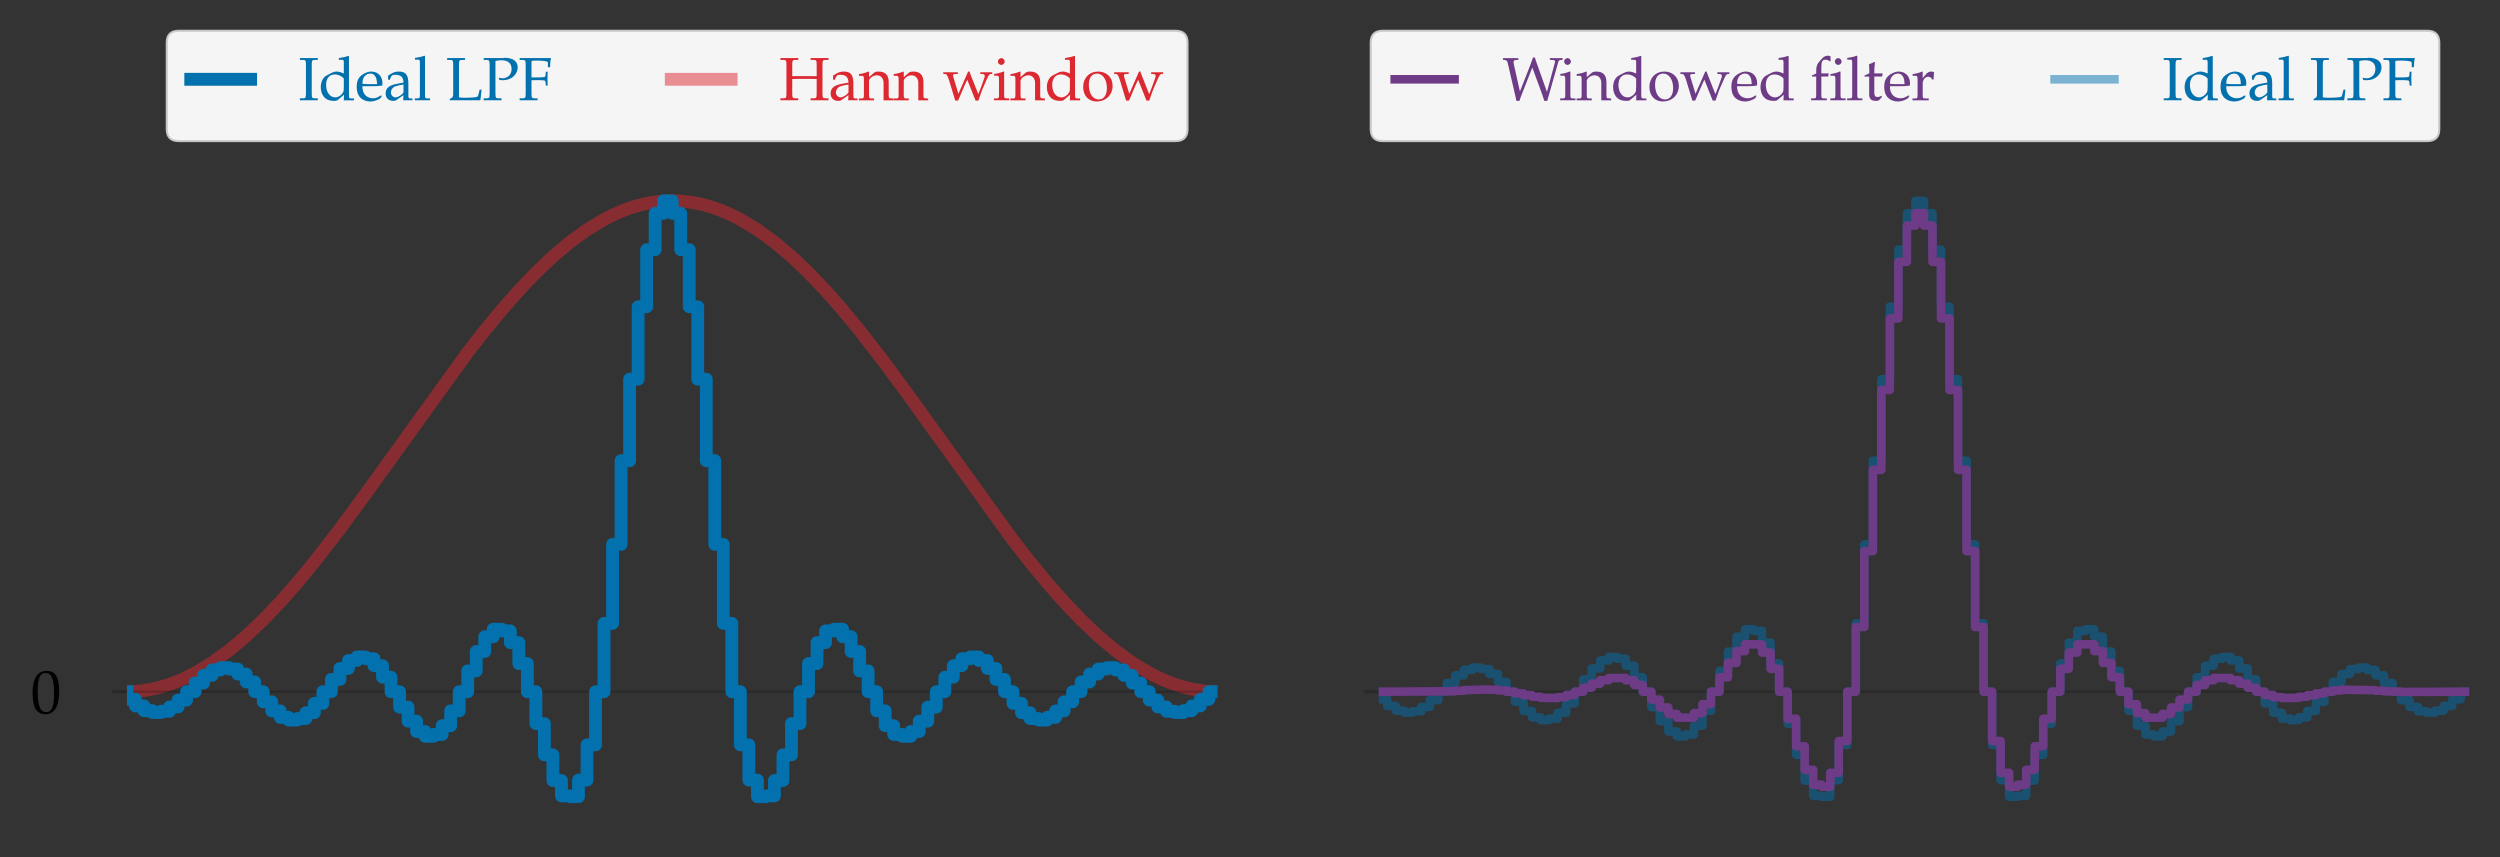 <?xml version="1.0" encoding="utf-8" standalone="no"?>
<!DOCTYPE svg PUBLIC "-//W3C//DTD SVG 1.1//EN"
  "http://www.w3.org/Graphics/SVG/1.1/DTD/svg11.dtd">
<svg height="200.4pt" version="1.1" viewBox="0 0 584.4 200.4" width="584.4pt" xmlns="http://www.w3.org/2000/svg" xmlns:xlink="http://www.w3.org/1999/xlink">
 <rect x="0" y="0" width="584.4" height="200.4" fill="#333333" stroke="none"/>
 <defs>
  <style type="text/css">*{stroke-linecap:butt;stroke-linejoin:round;}</style>
 </defs>
 <g id="figure_1">
  <g id="patch_1">
   <path d="M 0 200.4 
L 584.4 200.4 
L 584.4 0 
L 0 0 
z
" style="fill:none;"/>
  </g>
  <g id="axes_1">
   <g id="patch_2">
    <path d="M 29.674 193.2 
L 284.59 193.2 
L 284.59 39.971 
L 29.674 39.971 
z
" style="fill:none;"/>
   </g>
   <g id="line2d_1">
    <path clip-path="url(#p4b9e9febe8)" d="M 29.674 161.691 
L 31.665 161.622 
L 33.657 161.415 
L 35.648 161.07 
L 37.64 160.589 
L 39.632 159.972 
L 41.623 159.22 
L 43.615 158.337 
L 45.606 157.324 
L 49.589 154.916 
L 53.572 152.021 
L 57.555 148.667 
L 61.538 144.886 
L 65.521 140.714 
L 69.504 136.191 
L 73.488 131.361 
L 79.462 123.643 
L 85.437 115.507 
L 109.335 82.356 
L 113.318 77.266 
L 117.301 72.436 
L 121.284 67.914 
L 125.267 63.741 
L 129.25 59.96 
L 133.233 56.606 
L 137.217 53.711 
L 141.2 51.304 
L 143.191 50.29 
L 145.183 49.407 
L 147.174 48.655 
L 149.166 48.038 
L 151.157 47.557 
L 153.149 47.212 
L 155.14 47.005 
L 157.132 46.936 
L 159.123 47.005 
L 161.115 47.212 
L 163.106 47.557 
L 165.098 48.038 
L 167.089 48.655 
L 169.081 49.407 
L 171.073 50.29 
L 173.064 51.304 
L 177.047 53.711 
L 181.03 56.606 
L 185.013 59.96 
L 188.996 63.741 
L 192.979 67.914 
L 196.962 72.436 
L 200.946 77.266 
L 206.92 84.984 
L 212.895 93.12 
L 236.793 126.271 
L 240.776 131.361 
L 244.759 136.191 
L 248.742 140.714 
L 252.725 144.886 
L 256.708 148.667 
L 260.691 152.021 
L 264.674 154.916 
L 268.658 157.324 
L 270.649 158.337 
L 272.641 159.22 
L 274.632 159.972 
L 276.624 160.589 
L 278.615 161.07 
L 280.607 161.415 
L 282.598 161.622 
L 284.59 161.691 
L 284.59 161.691 
" style="fill:none;stroke:#dc2830;stroke-linecap:square;stroke-opacity:0.5;stroke-width:3;"/>
   </g>
   <g id="matplotlib.axis_1"/>
   <g id="matplotlib.axis_2">
    <g id="ytick_1">
     <g id="line2d_2">
      <path clip-path="url(#p4b9e9febe8)" d="M 29.674 161.691 
L 284.59 161.691 
" style="fill:none;stroke:#000000;stroke-linecap:square;stroke-opacity:0.2;stroke-width:0.5;"/>
     </g>
     <g id="line2d_3">
      <defs>
       <path d="M 0 0 
L -3.5 0 
" id="m5d552b5f22" style="stroke:#000000;stroke-opacity:0.2;stroke-width:0.8;"/>
      </defs>
      <g>
       <use style="fill-opacity:0.2;stroke:#000000;stroke-opacity:0.2;stroke-width:0.8;" x="29.674" xlink:href="#m5d552b5f22" y="161.691"/>
      </g>
     </g>
     <g id="text_1">
      <!-- $\mathdefault{0}$ -->
      <g transform="translate(7.2 166.681)scale(0.14 -0.14)">
       <defs>
        <path d="M 1683 4416 
C 691 4416 186 3628 186 2077 
C 186 1326 320 680 544 366 
C 768 51 1126 -128 1523 -128 
C 2490 -128 2976 705 2976 2346 
C 2976 3749 2560 4416 1683 4416 
z
M 1568 4192 
C 2189 4192 2438 3564 2438 2025 
C 2438 661 2195 96 1606 96 
C 986 96 723 744 723 2308 
C 723 3660 960 4192 1568 4192 
z
" id="URWPalladioL-Roma-30" transform="scale(0.016)"/>
       </defs>
       <use transform="scale(0.996)" xlink:href="#URWPalladioL-Roma-30"/>
      </g>
     </g>
    </g>
   </g>
   <g id="line2d_4">
    <path clip-path="url(#p4b9e9febe8)" d="M 29.674 161.691 
L 29.674 163.466 
L 31.665 163.466 
L 31.665 165.024 
L 33.657 165.024 
L 33.657 166.117 
L 35.648 166.117 
L 35.648 166.562 
L 37.64 166.562 
L 37.64 166.267 
L 39.632 166.267 
L 39.632 165.254 
L 41.623 165.254 
L 41.623 163.653 
L 43.615 163.653 
L 43.615 161.691 
L 45.606 161.691 
L 45.606 159.658 
L 47.598 159.658 
L 47.598 157.865 
L 49.589 157.865 
L 49.589 156.597 
L 51.581 156.597 
L 51.581 156.072 
L 53.572 156.072 
L 53.572 156.397 
L 55.564 156.397 
L 55.564 157.559 
L 57.555 157.559 
L 57.555 159.409 
L 59.547 159.409 
L 59.547 161.691 
L 61.538 161.691 
L 61.538 164.07 
L 63.53 164.07 
L 63.53 166.183 
L 65.521 166.183 
L 65.521 167.691 
L 67.513 167.691 
L 67.513 168.333 
L 69.504 168.333 
L 69.504 167.97 
L 71.496 167.97 
L 71.496 166.611 
L 73.488 166.611 
L 73.488 164.419 
L 75.479 164.419 
L 75.479 161.691 
L 77.471 161.691 
L 77.471 158.824 
L 79.462 158.824 
L 79.462 156.253 
L 81.454 156.253 
L 81.454 154.394 
L 83.445 154.394 
L 83.445 153.574 
L 85.437 153.574 
L 85.437 153.978 
L 87.428 153.978 
L 87.428 155.614 
L 89.42 155.614 
L 89.42 158.302 
L 91.411 158.302 
L 91.411 161.691 
L 93.403 161.691 
L 93.403 165.299 
L 95.394 165.299 
L 95.394 168.579 
L 97.386 168.579 
L 97.386 171.001 
L 99.377 171.001 
L 99.377 172.128 
L 101.369 172.128 
L 101.369 171.69 
L 103.36 171.69 
L 103.36 169.639 
L 105.352 169.639 
L 105.352 166.164 
L 107.344 166.164 
L 107.344 161.691 
L 109.335 161.691 
L 109.335 156.829 
L 111.327 156.829 
L 111.327 152.299 
L 113.318 152.299 
L 113.318 148.835 
L 115.31 148.835 
L 115.31 147.08 
L 117.301 147.08 
L 117.301 147.482 
L 119.293 147.482 
L 119.293 150.212 
L 121.284 150.212 
L 121.284 155.113 
L 123.276 155.113 
L 123.276 161.691 
L 125.267 161.691 
L 125.267 169.146 
L 127.259 169.146 
L 127.259 176.451 
L 129.25 176.451 
L 129.25 182.459 
L 131.242 182.459 
L 131.242 186.043 
L 133.233 186.043 
L 133.233 186.235 
L 135.225 186.235 
L 135.225 182.354 
L 137.217 182.354 
L 137.217 174.117 
L 139.208 174.117 
L 139.208 161.691 
L 141.2 161.691 
L 141.2 145.716 
L 143.191 145.716 
L 143.191 127.252 
L 145.183 127.252 
L 145.183 107.696 
L 147.174 107.696 
L 147.174 88.636 
L 149.166 88.636 
L 149.166 71.699 
L 151.157 71.699 
L 151.157 58.375 
L 153.149 58.375 
L 153.149 49.863 
L 155.14 49.863 
L 155.14 46.936 
L 157.132 46.936 
L 157.132 49.863 
L 159.123 49.863 
L 159.123 58.375 
L 161.115 58.375 
L 161.115 71.699 
L 163.106 71.699 
L 163.106 88.636 
L 165.098 88.636 
L 165.098 107.696 
L 167.089 107.696 
L 167.089 127.252 
L 169.081 127.252 
L 169.081 145.716 
L 171.073 145.716 
L 171.073 161.691 
L 173.064 161.691 
L 173.064 174.117 
L 175.056 174.117 
L 175.056 182.354 
L 177.047 182.354 
L 177.047 186.235 
L 179.039 186.235 
L 179.039 186.043 
L 181.03 186.043 
L 181.03 182.459 
L 183.022 182.459 
L 183.022 176.451 
L 185.013 176.451 
L 185.013 169.146 
L 187.005 169.146 
L 187.005 161.691 
L 188.996 161.691 
L 188.996 155.113 
L 190.988 155.113 
L 190.988 150.212 
L 192.979 150.212 
L 192.979 147.482 
L 194.971 147.482 
L 194.971 147.08 
L 196.962 147.08 
L 196.962 148.835 
L 198.954 148.835 
L 198.954 152.299 
L 200.946 152.299 
L 200.946 156.829 
L 202.937 156.829 
L 202.937 161.691 
L 204.929 161.691 
L 204.929 166.164 
L 206.92 166.164 
L 206.92 169.639 
L 208.912 169.639 
L 208.912 171.69 
L 210.903 171.69 
L 210.903 172.128 
L 212.895 172.128 
L 212.895 171.001 
L 214.886 171.001 
L 214.886 168.579 
L 216.878 168.579 
L 216.878 165.299 
L 218.869 165.299 
L 218.869 161.691 
L 220.861 161.691 
L 220.861 158.302 
L 222.852 158.302 
L 222.852 155.614 
L 224.844 155.614 
L 224.844 153.978 
L 226.835 153.978 
L 226.835 153.574 
L 228.827 153.574 
L 228.827 154.394 
L 230.818 154.394 
L 230.818 156.253 
L 232.81 156.253 
L 232.81 158.824 
L 234.802 158.824 
L 234.802 161.691 
L 236.793 161.691 
L 236.793 164.419 
L 238.785 164.419 
L 238.785 166.611 
L 240.776 166.611 
L 240.776 167.97 
L 242.768 167.97 
L 242.768 168.333 
L 244.759 168.333 
L 244.759 167.691 
L 246.751 167.691 
L 246.751 166.183 
L 248.742 166.183 
L 248.742 164.07 
L 250.734 164.07 
L 250.734 161.691 
L 252.725 161.691 
L 252.725 159.409 
L 254.717 159.409 
L 254.717 157.559 
L 256.708 157.559 
L 256.708 156.397 
L 258.7 156.397 
L 258.7 156.072 
L 260.691 156.072 
L 260.691 156.597 
L 262.683 156.597 
L 262.683 157.865 
L 264.674 157.865 
L 264.674 159.658 
L 266.666 159.658 
L 266.666 161.691 
L 268.658 161.691 
L 268.658 163.653 
L 270.649 163.653 
L 270.649 165.254 
L 272.641 165.254 
L 272.641 166.267 
L 274.632 166.267 
L 274.632 166.562 
L 276.624 166.562 
L 276.624 166.117 
L 278.615 166.117 
L 278.615 165.024 
L 280.607 165.024 
L 280.607 163.466 
L 282.598 163.466 
L 282.598 161.691 
L 284.59 161.691 
L 284.59 161.691 
" style="fill:none;stroke:#0271ae;stroke-linecap:square;stroke-width:3;"/>
   </g>
   <g id="legend_1">
    <g id="patch_3">
     <path d="M 41.788 32.971 
L 274.79 32.971 
Q 277.59 32.971 277.59 30.171 
L 277.59 10 
Q 277.59 7.2 274.79 7.2 
L 41.788 7.2 
Q 38.988 7.2 38.988 10 
L 38.988 30.171 
Q 38.988 32.971 41.788 32.971 
z
" style="fill:#ffffff;opacity:0.95;stroke:#cccccc;stroke-linejoin:miter;stroke-width:0.5;"/>
    </g>
    <g id="line2d_5">
     <path d="M 44.588 18.538 
L 58.588 18.538 
" style="fill:none;stroke:#0271ae;stroke-linecap:square;stroke-width:3;"/>
    </g>
    <g id="line2d_6"/>
    <g id="text_2">
     <!-- Ideal LPF -->
     <g style="fill:#0271ae;" transform="translate(69.788 23.438)scale(0.14 -0.14)">
      <defs>
       <path d="M 1382 3663 
C 1382 4172 1414 4224 1709 4224 
L 2016 4224 
L 2016 4423 
C 1549 4423 1408 4423 1075 4423 
C 755 4423 602 4423 141 4423 
L 141 4224 
L 448 4224 
C 742 4224 774 4172 774 3663 
L 774 766 
C 774 256 742 205 448 205 
L 141 205 
L 141 0 
C 518 0 742 0 1075 0 
C 1408 0 1638 0 2016 0 
L 2016 205 
L 1709 205 
C 1414 205 1382 256 1382 766 
z
" id="URWPalladioL-Roma-49" transform="scale(0.016)"/>
       <path d="M 2637 2802 
C 2278 2956 2099 3008 1875 3008 
C 1702 3008 1549 2969 1389 2887 
L 826 2593 
C 461 2401 224 1935 224 1392 
C 224 881 397 460 710 204 
C 928 19 1229 -64 1645 -64 
C 1773 -64 1920 -38 1952 -13 
L 2662 583 
L 2630 -7 
C 2944 -7 3046 -7 3123 -7 
C 3174 -7 3264 -7 3398 -7 
C 3443 -7 3571 -7 3706 -7 
L 3706 192 
L 3411 192 
C 3194 192 3174 237 3174 643 
L 3174 4607 
L 3117 4659 
C 2835 4550 2624 4498 2118 4421 
L 2118 4242 
L 2477 4242 
C 2592 4242 2637 4171 2637 3978 
z
M 2637 1424 
C 2637 1009 2624 946 2541 799 
C 2362 499 2048 302 1747 302 
C 1184 302 781 844 781 1603 
C 781 2298 1126 2706 1702 2706 
C 1946 2706 2202 2623 2426 2470 
C 2560 2381 2637 2298 2637 2246 
z
" id="URWPalladioL-Roma-64" transform="scale(0.016)"/>
       <path d="M 2797 447 
L 2714 511 
C 2304 269 2157 212 1882 212 
C 1466 212 1120 398 941 711 
C 819 921 774 1101 762 1472 
L 1696 1472 
C 2138 1472 2413 1472 2854 1544 
C 2861 1634 2867 1693 2867 1771 
C 2867 2520 2394 3008 1677 3008 
C 1440 3008 1165 2924 902 2770 
C 378 2469 166 2071 166 1404 
C 166 1000 262 654 435 410 
C 691 71 1120 -128 1600 -128 
C 1837 -128 2074 -77 2336 37 
C 2509 108 2643 191 2669 230 
z
M 2298 1690 
C 1965 1690 1811 1690 1581 1690 
C 1286 1690 1120 1690 774 1722 
C 774 2027 800 2169 883 2337 
C 1018 2622 1293 2796 1600 2796 
C 1811 2796 1978 2711 2093 2534 
C 2234 2319 2278 2129 2298 1690 
z
" id="URWPalladioL-Roma-65" transform="scale(0.016)"/>
       <path d="M 2074 538 
L 2042 -1 
C 2458 -1 2458 -1 2541 -1 
C 2573 -1 2733 -1 3014 -1 
L 3014 192 
L 2765 192 
C 2611 192 2586 244 2586 558 
L 2586 1731 
C 2586 2668 2317 3008 1574 3008 
C 1299 3008 1043 2937 800 2791 
L 461 2585 
L 461 2171 
L 627 2126 
L 710 2323 
C 845 2623 909 2668 1203 2668 
C 1805 2668 2054 2431 2074 1852 
L 1440 1736 
C 570 1577 205 1277 205 722 
C 205 224 506 -64 1011 -64 
C 1126 -64 1235 -45 1280 -13 
z
M 2074 806 
C 1888 544 1485 302 1235 302 
C 979 302 755 538 755 812 
C 755 1048 883 1271 1075 1392 
C 1235 1488 1587 1577 2074 1648 
z
" id="URWPalladioL-Roma-61" transform="scale(0.016)"/>
       <path d="M 147 4256 
L 506 4256 
C 621 4256 666 4185 666 3992 
L 666 651 
C 666 244 646 199 429 199 
L 134 199 
L 134 0 
C 774 0 774 0 934 0 
C 1094 0 1094 0 1734 0 
L 1734 199 
L 1440 199 
C 1222 199 1203 244 1203 650 
L 1203 4621 
L 1146 4673 
C 864 4564 653 4512 147 4435 
z
" id="URWPalladioL-Roma-6c" transform="scale(0.016)"/>
       <path d="M 1382 3665 
C 1382 4172 1414 4224 1709 4224 
L 2016 4224 
L 2016 4423 
C 1549 4423 1408 4423 1075 4423 
C 755 4423 602 4423 141 4423 
L 141 4224 
L 448 4224 
C 742 4224 774 4172 774 3665 
L 774 622 
C 774 436 717 295 614 244 
L 416 141 
L 416 0 
C 838 0 883 0 1050 0 
C 1107 0 1210 0 1350 0 
C 1664 0 2362 0 2541 0 
C 2746 0 2746 0 3616 0 
C 3661 279 3686 485 3750 1113 
L 3546 1113 
L 3469 793 
C 3462 774 3456 729 3450 723 
C 3411 538 3366 410 3328 379 
C 3245 308 2688 263 1926 263 
C 1696 263 1549 276 1382 314 
z
" id="URWPalladioL-Roma-4c" transform="scale(0.016)"/>
       <path d="M 1382 4116 
C 1606 4166 1792 4192 2010 4192 
C 2701 4192 3072 3875 3072 3273 
C 3072 2703 2682 2304 2125 2304 
C 1990 2304 1894 2317 1728 2367 
L 1792 2137 
C 1946 2105 2035 2099 2163 2099 
C 3040 2099 3712 2692 3712 3459 
C 3712 4071 3213 4448 2400 4448 
C 2368 4448 2304 4448 2221 4423 
C 1984 4423 1498 4423 1312 4423 
C 1171 4423 1171 4423 147 4423 
L 147 4224 
L 435 4224 
C 723 4224 774 4140 774 3663 
L 774 766 
C 774 256 742 205 448 205 
L 141 205 
L 141 0 
C 518 0 742 0 1075 0 
C 1408 0 1638 0 2016 0 
L 2016 205 
L 1709 205 
C 1414 205 1382 256 1382 764 
z
" id="URWPalladioL-Roma-50" transform="scale(0.016)"/>
       <path d="M 1382 2100 
C 1562 2112 1754 2112 2042 2112 
C 2515 2112 2688 2094 2803 2040 
L 2854 1890 
L 2886 1536 
L 3078 1536 
C 3059 2132 3059 2132 3059 2247 
C 3059 2350 3059 2350 3078 2991 
L 2886 2991 
L 2854 2642 
C 2848 2581 2829 2521 2803 2467 
C 2688 2414 2509 2394 2086 2394 
C 1818 2394 1600 2394 1382 2394 
L 1382 4117 
C 1574 4160 1690 4160 2067 4160 
C 2374 4160 2733 4124 2931 4076 
C 3085 4039 3104 4008 3104 3868 
L 3104 3465 
L 3328 3465 
C 3328 3843 3360 4146 3430 4423 
C 3117 4423 2925 4423 2650 4423 
L 1965 4423 
C 1651 4423 1427 4423 1267 4423 
C 1082 4423 1082 4423 141 4423 
L 141 4224 
L 448 4224 
C 742 4224 774 4172 774 3663 
L 774 766 
C 774 256 742 205 448 205 
L 141 205 
L 141 0 
C 518 0 742 0 1075 0 
C 1408 0 1638 0 2016 0 
L 2016 205 
L 1709 205 
C 1414 205 1382 256 1382 766 
z
" id="URWPalladioL-Roma-46" transform="scale(0.016)"/>
      </defs>
      <use transform="scale(0.996)" xlink:href="#URWPalladioL-Roma-49"/>
      <use transform="translate(33.574 0)scale(0.996)" xlink:href="#URWPalladioL-Roma-64"/>
      <use transform="translate(94.446 0)scale(0.996)" xlink:href="#URWPalladioL-Roma-65"/>
      <use transform="translate(142.166 0)scale(0.996)" xlink:href="#URWPalladioL-Roma-61"/>
      <use transform="translate(191.979 0)scale(0.996)" xlink:href="#URWPalladioL-Roma-6c"/>
      <use transform="translate(245.876 0)scale(0.996)" xlink:href="#URWPalladioL-Roma-4c"/>
      <use transform="translate(306.748 0)scale(0.996)" xlink:href="#URWPalladioL-Roma-50"/>
      <use transform="translate(366.921 0)scale(0.996)" xlink:href="#URWPalladioL-Roma-46"/>
     </g>
    </g>
    <g id="line2d_7">
     <path d="M 156.911 18.538 
L 170.911 18.538 
" style="fill:none;stroke:#dc2830;stroke-linecap:square;stroke-opacity:0.5;stroke-width:3;"/>
    </g>
    <g id="line2d_8"/>
    <g id="text_3">
     <!-- Hann window -->
     <g style="fill:#dc2830;" transform="translate(182.111 23.438)scale(0.14 -0.14)">
      <defs>
       <path d="M 3942 773 
C 3942 257 3910 205 3616 205 
L 3309 205 
L 3309 0 
C 3686 0 3910 0 4243 0 
C 4576 0 4806 0 5184 0 
L 5184 205 
L 4877 205 
C 4582 205 4550 256 4550 766 
L 4550 3663 
C 4550 4172 4582 4224 4877 4224 
L 5184 4224 
L 5184 4423 
C 4717 4423 4576 4423 4243 4423 
C 3923 4423 3770 4423 3309 4423 
L 3309 4224 
L 3616 4224 
C 3910 4224 3942 4172 3942 3668 
L 3942 2529 
C 3808 2529 3674 2529 3411 2529 
L 1914 2529 
C 1651 2529 1510 2529 1382 2529 
L 1382 3668 
C 1382 4172 1414 4224 1709 4224 
L 2016 4224 
L 2016 4423 
C 1549 4423 1408 4423 1075 4423 
C 755 4423 602 4423 141 4423 
L 141 4224 
L 448 4224 
C 742 4224 774 4172 774 3663 
L 774 766 
C 774 256 742 205 448 205 
L 141 205 
L 141 0 
C 518 0 742 0 1075 0 
C 1408 0 1638 0 2016 0 
L 2016 205 
L 1709 205 
C 1414 205 1382 257 1382 773 
L 1382 2227 
C 1555 2240 1658 2240 1914 2240 
L 3411 2240 
C 3667 2240 3770 2240 3942 2227 
z
" id="URWPalladioL-Roma-48" transform="scale(0.016)"/>
       <path d="M 2624 -7 
C 3014 -7 3021 -7 3130 -7 
C 3219 -7 3219 -7 3661 -7 
L 3661 179 
L 3398 205 
C 3181 205 3162 244 3162 654 
L 3162 1892 
C 3162 2642 2810 3008 2093 3008 
C 1856 3008 1722 2963 1587 2847 
L 1101 2424 
L 1101 2982 
L 1043 3008 
C 717 2873 384 2783 45 2745 
L 45 2565 
L 282 2565 
C 538 2565 563 2520 563 2094 
L 563 643 
C 563 237 544 192 326 192 
L 38 192 
L 38 -7 
C 474 -7 646 -7 832 -7 
C 1018 -7 1190 -7 1626 -7 
L 1626 192 
L 1338 192 
C 1120 192 1101 237 1101 643 
L 1101 2011 
C 1101 2300 1523 2616 1914 2616 
C 2342 2616 2624 2297 2624 1806 
z
" id="URWPalladioL-Roma-6e" transform="scale(0.016)"/>
       <path d="M 2643 3008 
C 2118 1788 2022 1571 1626 677 
L 1088 2444 
C 1069 2502 1062 2553 1062 2604 
C 1062 2700 1146 2752 1306 2752 
L 1562 2752 
L 1562 2932 
C 928 2932 928 2932 800 2932 
C 672 2932 672 2932 38 2932 
L 38 2765 
L 218 2752 
C 397 2739 480 2612 640 2114 
L 1293 -32 
L 1594 -32 
L 2221 1437 
C 2253 1514 2323 1667 2426 1884 
L 2554 2152 
L 3424 -32 
L 3718 -32 
C 3763 102 3814 249 3866 389 
C 3994 767 4134 1162 4160 1201 
L 4595 2196 
C 4787 2625 4864 2733 5005 2752 
L 5171 2765 
L 5171 2932 
C 4646 2932 4646 2932 4544 2932 
C 4442 2932 4442 2932 3917 2932 
L 3917 2752 
L 4134 2752 
C 4294 2752 4384 2675 4384 2559 
C 4384 2489 4371 2412 4339 2329 
L 4019 1433 
C 3968 1292 3917 1163 3712 638 
L 2976 2490 
C 2886 2707 2842 2835 2790 3008 
z
" id="URWPalladioL-Roma-77" transform="scale(0.016)"/>
       <path d="M 1203 2993 
L 1146 3019 
C 819 2884 486 2793 147 2755 
L 147 2576 
L 384 2576 
C 640 2576 666 2531 666 2105 
L 666 651 
C 666 244 646 199 429 199 
L 134 199 
L 134 0 
C 774 0 774 0 934 0 
C 1094 0 1094 0 1734 0 
L 1734 199 
L 1440 199 
C 1222 199 1203 244 1203 651 
z
M 909 4416 
C 717 4416 550 4249 550 4056 
C 550 3870 717 3704 902 3704 
C 1088 3704 1261 3870 1261 4056 
C 1261 4236 1088 4416 909 4416 
z
" id="URWPalladioL-Roma-69" transform="scale(0.016)"/>
       <path d="M 1786 3008 
C 851 3008 205 2347 205 1392 
C 205 487 774 -128 1600 -128 
C 2586 -128 3290 558 3290 1520 
C 3290 2386 2662 3008 1786 3008 
z
M 1670 2796 
C 2259 2796 2694 2155 2694 1283 
C 2694 545 2368 83 1850 83 
C 1222 83 800 699 800 1610 
C 800 2379 1107 2796 1670 2796 
z
" id="URWPalladioL-Roma-6f" transform="scale(0.016)"/>
      </defs>
      <use transform="scale(0.996)" xlink:href="#URWPalladioL-Roma-48"/>
      <use transform="translate(82.889 0)scale(0.996)" xlink:href="#URWPalladioL-Roma-61"/>
      <use transform="translate(132.702 0)scale(0.996)" xlink:href="#URWPalladioL-Roma-6e"/>
      <use transform="translate(190.684 0)scale(0.996)" xlink:href="#URWPalladioL-Roma-6e"/>
      <use transform="translate(273.573 0)scale(0.996)" xlink:href="#URWPalladioL-Roma-77"/>
      <use transform="translate(356.661 0)scale(0.996)" xlink:href="#URWPalladioL-Roma-69"/>
      <use transform="translate(385.651 0)scale(0.996)" xlink:href="#URWPalladioL-Roma-6e"/>
      <use transform="translate(443.633 0)scale(0.996)" xlink:href="#URWPalladioL-Roma-64"/>
      <use transform="translate(504.505 0)scale(0.996)" xlink:href="#URWPalladioL-Roma-6f"/>
      <use transform="translate(558.9 0)scale(0.996)" xlink:href="#URWPalladioL-Roma-77"/>
     </g>
    </g>
   </g>
  </g>
  <g id="axes_2">
   <g id="patch_4">
    <path d="M 322.284 193.2 
L 577.2 193.2 
L 577.2 39.971 
L 322.284 39.971 
z
" style="fill:none;"/>
   </g>
   <g id="line2d_9">
    <path clip-path="url(#p4f53c99ef0)" d="M 322.284 161.691 
L 322.284 163.466 
L 324.275 163.466 
L 324.275 165.024 
L 326.267 165.024 
L 326.267 166.117 
L 328.258 166.117 
L 328.258 166.562 
L 330.25 166.562 
L 330.25 166.267 
L 332.241 166.267 
L 332.241 165.254 
L 334.233 165.254 
L 334.233 163.653 
L 336.224 163.653 
L 336.224 161.691 
L 338.216 161.691 
L 338.216 159.658 
L 340.207 159.658 
L 340.207 157.865 
L 342.199 157.865 
L 342.199 156.597 
L 344.19 156.597 
L 344.19 156.072 
L 346.182 156.072 
L 346.182 156.397 
L 348.173 156.397 
L 348.173 157.559 
L 350.165 157.559 
L 350.165 159.409 
L 352.157 159.409 
L 352.157 161.691 
L 354.148 161.691 
L 354.148 164.07 
L 356.14 164.07 
L 356.14 166.183 
L 358.131 166.183 
L 358.131 167.691 
L 360.123 167.691 
L 360.123 168.333 
L 362.114 168.333 
L 362.114 167.97 
L 364.106 167.97 
L 364.106 166.611 
L 366.097 166.611 
L 366.097 164.419 
L 368.089 164.419 
L 368.089 161.691 
L 370.08 161.691 
L 370.08 158.824 
L 372.072 158.824 
L 372.072 156.253 
L 374.063 156.253 
L 374.063 154.394 
L 376.055 154.394 
L 376.055 153.574 
L 378.046 153.574 
L 378.046 153.978 
L 380.038 153.978 
L 380.038 155.614 
L 382.029 155.614 
L 382.029 158.302 
L 384.021 158.302 
L 384.021 161.691 
L 386.013 161.691 
L 386.013 165.299 
L 388.004 165.299 
L 388.004 168.579 
L 389.996 168.579 
L 389.996 171.001 
L 391.987 171.001 
L 391.987 172.128 
L 393.979 172.128 
L 393.979 171.69 
L 395.97 171.69 
L 395.97 169.639 
L 397.962 169.639 
L 397.962 166.164 
L 399.953 166.164 
L 399.953 161.691 
L 401.945 161.691 
L 401.945 156.829 
L 403.936 156.829 
L 403.936 152.299 
L 405.928 152.299 
L 405.928 148.835 
L 407.919 148.835 
L 407.919 147.08 
L 409.911 147.08 
L 409.911 147.482 
L 411.902 147.482 
L 411.902 150.212 
L 413.894 150.212 
L 413.894 155.113 
L 415.886 155.113 
L 415.886 161.691 
L 417.877 161.691 
L 417.877 169.146 
L 419.869 169.146 
L 419.869 176.451 
L 421.86 176.451 
L 421.86 182.459 
L 423.852 182.459 
L 423.852 186.043 
L 425.843 186.043 
L 425.843 186.235 
L 427.835 186.235 
L 427.835 182.354 
L 429.826 182.354 
L 429.826 174.117 
L 431.818 174.117 
L 431.818 161.691 
L 433.809 161.691 
L 433.809 145.716 
L 435.801 145.716 
L 435.801 127.252 
L 437.792 127.252 
L 437.792 107.696 
L 439.784 107.696 
L 439.784 88.636 
L 441.775 88.636 
L 441.775 71.699 
L 443.767 71.699 
L 443.767 58.375 
L 445.758 58.375 
L 445.758 49.863 
L 447.75 49.863 
L 447.75 46.936 
L 449.742 46.936 
L 449.742 49.863 
L 451.733 49.863 
L 451.733 58.375 
L 453.725 58.375 
L 453.725 71.699 
L 455.716 71.699 
L 455.716 88.636 
L 457.708 88.636 
L 457.708 107.696 
L 459.699 107.696 
L 459.699 127.252 
L 461.691 127.252 
L 461.691 145.716 
L 463.682 145.716 
L 463.682 161.691 
L 465.674 161.691 
L 465.674 174.117 
L 467.665 174.117 
L 467.665 182.354 
L 469.657 182.354 
L 469.657 186.235 
L 471.648 186.235 
L 471.648 186.043 
L 473.64 186.043 
L 473.64 182.459 
L 475.631 182.459 
L 475.631 176.451 
L 477.623 176.451 
L 477.623 169.146 
L 479.615 169.146 
L 479.615 161.691 
L 481.606 161.691 
L 481.606 155.113 
L 483.598 155.113 
L 483.598 150.212 
L 485.589 150.212 
L 485.589 147.482 
L 487.581 147.482 
L 487.581 147.08 
L 489.572 147.08 
L 489.572 148.835 
L 491.564 148.835 
L 491.564 152.299 
L 493.555 152.299 
L 493.555 156.829 
L 495.547 156.829 
L 495.547 161.691 
L 497.538 161.691 
L 497.538 166.164 
L 499.53 166.164 
L 499.53 169.639 
L 501.521 169.639 
L 501.521 171.69 
L 503.513 171.69 
L 503.513 172.128 
L 505.504 172.128 
L 505.504 171.001 
L 507.496 171.001 
L 507.496 168.579 
L 509.487 168.579 
L 509.487 165.299 
L 511.479 165.299 
L 511.479 161.691 
L 513.471 161.691 
L 513.471 158.302 
L 515.462 158.302 
L 515.462 155.614 
L 517.454 155.614 
L 517.454 153.978 
L 519.445 153.978 
L 519.445 153.574 
L 521.437 153.574 
L 521.437 154.394 
L 523.428 154.394 
L 523.428 156.253 
L 525.42 156.253 
L 525.42 158.824 
L 527.411 158.824 
L 527.411 161.691 
L 529.403 161.691 
L 529.403 164.419 
L 531.394 164.419 
L 531.394 166.611 
L 533.386 166.611 
L 533.386 167.97 
L 535.377 167.97 
L 535.377 168.333 
L 537.369 168.333 
L 537.369 167.691 
L 539.36 167.691 
L 539.36 166.183 
L 541.352 166.183 
L 541.352 164.07 
L 543.343 164.07 
L 543.343 161.691 
L 545.335 161.691 
L 545.335 159.409 
L 547.327 159.409 
L 547.327 157.559 
L 549.318 157.559 
L 549.318 156.397 
L 551.31 156.397 
L 551.31 156.072 
L 553.301 156.072 
L 553.301 156.597 
L 555.293 156.597 
L 555.293 157.865 
L 557.284 157.865 
L 557.284 159.658 
L 559.276 159.658 
L 559.276 161.691 
L 561.267 161.691 
L 561.267 163.653 
L 563.259 163.653 
L 563.259 165.254 
L 565.25 165.254 
L 565.25 166.267 
L 567.242 166.267 
L 567.242 166.562 
L 569.233 166.562 
L 569.233 166.117 
L 571.225 166.117 
L 571.225 165.024 
L 573.216 165.024 
L 573.216 163.466 
L 575.208 163.466 
L 575.208 161.691 
L 577.2 161.691 
L 577.2 161.691 
" style="fill:none;stroke:#0271ae;stroke-linecap:square;stroke-opacity:0.5;stroke-width:2;"/>
   </g>
   <g id="matplotlib.axis_3"/>
   <g id="matplotlib.axis_4">
    <g id="ytick_2">
     <g id="line2d_10">
      <path clip-path="url(#p4f53c99ef0)" d="M 322.284 161.691 
L 577.2 161.691 
" style="fill:none;stroke:#000000;stroke-linecap:square;stroke-opacity:0.2;stroke-width:0.5;"/>
     </g>
     <g id="line2d_11">
      <g>
       <use style="fill-opacity:0.2;stroke:#000000;stroke-opacity:0.2;stroke-width:0.8;" x="322.284" xlink:href="#m5d552b5f22" y="161.691"/>
      </g>
     </g>
    </g>
   </g>
   <g id="line2d_12">
    <path clip-path="url(#p4f53c99ef0)" d="M 322.284 161.691 
L 322.284 161.692 
L 340.207 161.596 
L 340.207 161.471 
L 342.199 161.471 
L 342.199 161.338 
L 346.182 161.23 
L 346.182 161.183 
L 350.165 161.234 
L 350.165 161.403 
L 352.157 161.403 
L 352.157 161.691 
L 354.148 161.691 
L 354.148 162.072 
L 356.14 162.072 
L 356.14 162.492 
L 358.131 162.492 
L 358.131 162.873 
L 360.123 162.873 
L 360.123 163.13 
L 364.106 163.178 
L 364.106 162.959 
L 366.097 162.959 
L 366.097 162.452 
L 368.089 162.452 
L 368.089 161.691 
L 370.08 161.691 
L 370.08 160.764 
L 372.072 160.764 
L 372.072 159.81 
L 374.063 159.81 
L 374.063 158.999 
L 376.055 158.999 
L 376.055 158.506 
L 380.038 158.483 
L 380.038 159.019 
L 382.029 159.019 
L 382.029 160.12 
L 384.021 160.12 
L 384.021 161.691 
L 386.013 161.691 
L 386.013 163.536 
L 388.004 163.536 
L 388.004 165.378 
L 389.996 165.378 
L 389.996 166.895 
L 391.987 166.895 
L 391.987 167.771 
L 395.97 167.749 
L 395.97 166.69 
L 397.962 166.69 
L 397.962 164.606 
L 399.953 164.606 
L 399.953 161.691 
L 401.945 161.691 
L 401.945 158.308 
L 403.936 158.308 
L 403.936 154.955 
L 405.928 154.955 
L 405.928 152.203 
L 407.919 152.203 
L 407.919 150.612 
L 411.902 150.639 
L 411.902 152.546 
L 413.894 152.546 
L 413.894 156.331 
L 415.886 156.331 
L 415.886 161.691 
L 417.877 161.691 
L 417.877 168.018 
L 419.869 168.018 
L 419.869 174.447 
L 421.86 174.447 
L 421.86 179.945 
L 423.852 179.945 
L 423.852 183.431 
L 425.843 183.431 
L 425.843 183.916 
L 427.835 183.916 
L 427.835 180.646 
L 429.826 180.646 
L 429.826 173.223 
L 431.818 173.223 
L 431.818 161.691 
L 433.809 161.691 
L 433.809 146.572 
L 435.801 146.572 
L 435.801 128.84 
L 437.792 128.84 
L 437.792 109.841 
L 439.784 109.841 
L 439.784 91.155 
L 441.775 91.155 
L 441.775 74.434 
L 443.767 74.434 
L 443.767 61.213 
L 445.758 61.213 
L 445.758 52.737 
L 447.75 52.737 
L 447.75 49.818 
L 449.742 49.818 
L 449.742 52.737 
L 451.733 52.737 
L 451.733 61.213 
L 453.725 61.213 
L 453.725 74.434 
L 455.716 74.434 
L 455.716 91.155 
L 457.708 91.155 
L 457.708 109.841 
L 459.699 109.841 
L 459.699 128.84 
L 461.691 128.84 
L 461.691 146.572 
L 463.682 146.572 
L 463.682 161.691 
L 465.674 161.691 
L 465.674 173.223 
L 467.665 173.223 
L 467.665 180.646 
L 469.657 180.646 
L 469.657 183.916 
L 471.648 183.916 
L 471.648 183.431 
L 473.64 183.431 
L 473.64 179.945 
L 475.631 179.945 
L 475.631 174.447 
L 477.623 174.447 
L 477.623 168.018 
L 479.615 168.018 
L 479.615 161.691 
L 481.606 161.691 
L 481.606 156.331 
L 483.598 156.331 
L 483.598 152.546 
L 485.589 152.546 
L 485.589 150.639 
L 489.572 150.612 
L 489.572 152.203 
L 491.564 152.203 
L 491.564 154.955 
L 493.555 154.955 
L 493.555 158.308 
L 495.547 158.308 
L 495.547 161.691 
L 497.538 161.691 
L 497.538 164.606 
L 499.53 164.606 
L 499.53 166.69 
L 501.521 166.69 
L 501.521 167.749 
L 505.504 167.771 
L 505.504 166.895 
L 507.496 166.895 
L 507.496 165.378 
L 509.487 165.378 
L 509.487 163.536 
L 511.479 163.536 
L 511.479 161.691 
L 513.471 161.691 
L 513.471 160.12 
L 515.462 160.12 
L 515.462 159.019 
L 517.454 159.019 
L 517.454 158.483 
L 521.437 158.506 
L 521.437 158.999 
L 523.428 158.999 
L 523.428 159.81 
L 525.42 159.81 
L 525.42 160.764 
L 527.411 160.764 
L 527.411 161.691 
L 529.403 161.691 
L 529.403 162.452 
L 531.394 162.452 
L 531.394 162.959 
L 533.386 162.959 
L 533.386 163.178 
L 537.369 163.13 
L 537.369 162.873 
L 539.36 162.873 
L 539.36 162.492 
L 541.352 162.492 
L 541.352 162.072 
L 543.343 162.072 
L 543.343 161.691 
L 545.335 161.691 
L 545.335 161.403 
L 547.327 161.403 
L 547.327 161.234 
L 555.293 161.338 
L 555.293 161.471 
L 557.284 161.471 
L 557.284 161.596 
L 561.267 161.691 
L 561.267 161.747 
L 577.2 161.691 
L 577.2 161.691 
" style="fill:none;stroke:#6e3b87;stroke-linecap:square;stroke-width:2;"/>
   </g>
   <g id="legend_2">
    <g id="patch_5">
     <path d="M 323.226 32.971 
L 567.4 32.971 
Q 570.2 32.971 570.2 30.171 
L 570.2 10 
Q 570.2 7.2 567.4 7.2 
L 323.226 7.2 
Q 320.426 7.2 320.426 10 
L 320.426 30.171 
Q 320.426 32.971 323.226 32.971 
z
" style="fill:#ffffff;opacity:0.95;stroke:#cccccc;stroke-linejoin:miter;stroke-width:0.5;"/>
    </g>
    <g id="line2d_13">
     <path d="M 326.026 18.538 
L 340.026 18.538 
" style="fill:none;stroke:#6e3b87;stroke-linecap:square;stroke-width:2;"/>
    </g>
    <g id="line2d_14"/>
    <g id="text_4">
     <!-- Windowed filter -->
     <g style="fill:#6e3b87;" transform="translate(351.226 23.438)scale(0.14 -0.14)">
      <defs>
       <path d="M 4698 -64 
C 4723 32 4742 122 4749 154 
C 4768 218 4819 411 4870 584 
L 5850 4032 
C 5888 4147 5952 4205 6093 4218 
L 6298 4237 
L 6298 4416 
L 5626 4416 
C 5562 4416 5562 4416 4954 4416 
L 4954 4237 
L 5210 4218 
C 5434 4199 5504 4167 5510 4063 
C 5510 4044 5510 4025 5504 4005 
L 4659 872 
L 3610 3826 
C 3469 4211 3450 4262 3398 4480 
L 3194 4480 
C 3059 4082 2950 3795 2618 2935 
L 1824 917 
L 1184 3795 
C 1165 3872 1158 3942 1158 4006 
C 1158 4147 1222 4205 1395 4218 
L 1664 4237 
L 1664 4416 
L 858 4416 
C 813 4416 544 4416 51 4416 
L 51 4237 
L 230 4218 
C 416 4199 493 4128 550 3897 
L 1312 597 
C 1395 231 1395 225 1459 -64 
L 1779 -64 
C 1837 141 1888 295 2010 597 
L 3123 3429 
L 3923 1256 
C 4134 687 4154 635 4378 -64 
z
" id="URWPalladioL-Roma-57" transform="scale(0.016)"/>
       <path d="M 2182 4603 
C 2048 4653 1971 4672 1888 4672 
C 1683 4672 1459 4563 1318 4404 
L 947 3985 
C 762 3775 678 3490 678 3070 
L 678 2803 
L 237 2604 
L 237 2476 
L 678 2476 
L 678 651 
C 678 244 659 199 442 199 
L 147 199 
L 147 0 
C 787 0 787 0 954 0 
C 1107 0 1286 0 1786 0 
L 1786 199 
L 1453 199 
C 1235 199 1216 245 1216 653 
L 1216 2489 
L 1946 2489 
L 1990 2816 
L 1216 2816 
L 1216 3350 
C 1216 4073 1299 4248 1664 4248 
C 1837 4248 1952 4204 2106 4071 
L 2182 4109 
z
M 3226 2981 
L 3168 3026 
C 2886 2886 2547 2797 2170 2752 
L 2170 2572 
L 2406 2572 
C 2662 2572 2688 2527 2688 2099 
L 2688 653 
C 2688 244 2669 199 2451 199 
L 2157 199 
L 2157 0 
C 2797 0 2797 0 2957 0 
C 3117 0 3117 0 3757 0 
L 3757 199 
L 3462 199 
C 3245 199 3226 244 3226 652 
z
M 2989 4416 
C 2797 4416 2630 4249 2630 4056 
C 2630 3870 2797 3704 2982 3704 
C 3168 3704 3341 3870 3341 4056 
C 3341 4236 3168 4416 2989 4416 
z
" id="URWPalladioL-Roma-2" transform="scale(0.016)"/>
       <path d="M 627 2476 
L 627 619 
C 627 142 838 -64 1331 -64 
C 1478 -64 1632 -32 1670 13 
L 1978 353 
L 1894 463 
C 1734 372 1638 340 1517 340 
C 1267 340 1165 470 1165 788 
L 1165 2489 
L 1984 2489 
L 2042 2816 
L 1165 2816 
L 1165 3056 
C 1165 3321 1184 3547 1235 3951 
L 1158 4021 
C 1005 3925 813 3842 614 3778 
C 634 3585 640 3463 640 3271 
L 640 2822 
L 141 2598 
L 141 2476 
z
" id="URWPalladioL-Roma-74" transform="scale(0.016)"/>
       <path d="M 147 2565 
L 384 2565 
C 640 2565 666 2520 666 2094 
L 666 643 
C 666 237 646 192 429 192 
L 134 192 
L 134 -7 
C 595 -7 762 -7 922 -7 
C 1050 -7 1050 -7 1837 -7 
L 1837 192 
L 1504 192 
C 1216 192 1203 211 1203 638 
L 1203 1751 
C 1203 2139 1459 2463 1773 2463 
C 1965 2463 2099 2373 2202 2169 
L 2336 2169 
L 2394 2937 
C 2323 2982 2208 3008 2093 3008 
C 1901 3008 1696 2905 1562 2745 
L 1203 2322 
L 1203 2982 
L 1146 3008 
C 819 2873 486 2783 147 2745 
z
" id="URWPalladioL-Roma-72" transform="scale(0.016)"/>
      </defs>
      <use transform="scale(0.996)" xlink:href="#URWPalladioL-Roma-57"/>
      <use transform="translate(94.148 0)scale(0.996)" xlink:href="#URWPalladioL-Roma-69"/>
      <use transform="translate(123.138 0)scale(0.996)" xlink:href="#URWPalladioL-Roma-6e"/>
      <use transform="translate(181.12 0)scale(0.996)" xlink:href="#URWPalladioL-Roma-64"/>
      <use transform="translate(241.992 0)scale(0.996)" xlink:href="#URWPalladioL-Roma-6f"/>
      <use transform="translate(296.387 0)scale(0.996)" xlink:href="#URWPalladioL-Roma-77"/>
      <use transform="translate(379.475 0)scale(0.996)" xlink:href="#URWPalladioL-Roma-65"/>
      <use transform="translate(427.196 0)scale(0.996)" xlink:href="#URWPalladioL-Roma-64"/>
      <use transform="translate(512.974 0)scale(0.996)" xlink:href="#URWPalladioL-Roma-2"/>
      <use transform="translate(573.247 0)scale(0.996)" xlink:href="#URWPalladioL-Roma-6c"/>
      <use transform="translate(602.238 0)scale(0.996)" xlink:href="#URWPalladioL-Roma-74"/>
      <use transform="translate(634.715 0)scale(0.996)" xlink:href="#URWPalladioL-Roma-65"/>
      <use transform="translate(682.435 0)scale(0.996)" xlink:href="#URWPalladioL-Roma-72"/>
     </g>
    </g>
    <g id="line2d_15">
     <path d="M 480.276 18.538 
L 494.276 18.538 
" style="fill:none;stroke:#0271ae;stroke-linecap:square;stroke-opacity:0.5;stroke-width:2;"/>
    </g>
    <g id="line2d_16"/>
    <g id="text_5">
     <!-- Ideal LPF -->
     <g style="fill:#0271ae;" transform="translate(505.476 23.438)scale(0.14 -0.14)">
      <use transform="scale(0.996)" xlink:href="#URWPalladioL-Roma-49"/>
      <use transform="translate(33.574 0)scale(0.996)" xlink:href="#URWPalladioL-Roma-64"/>
      <use transform="translate(94.446 0)scale(0.996)" xlink:href="#URWPalladioL-Roma-65"/>
      <use transform="translate(142.166 0)scale(0.996)" xlink:href="#URWPalladioL-Roma-61"/>
      <use transform="translate(191.979 0)scale(0.996)" xlink:href="#URWPalladioL-Roma-6c"/>
      <use transform="translate(245.876 0)scale(0.996)" xlink:href="#URWPalladioL-Roma-4c"/>
      <use transform="translate(306.748 0)scale(0.996)" xlink:href="#URWPalladioL-Roma-50"/>
      <use transform="translate(366.921 0)scale(0.996)" xlink:href="#URWPalladioL-Roma-46"/>
     </g>
    </g>
   </g>
  </g>
 </g>
 <defs>
  <clipPath id="p4b9e9febe8">
   <rect height="153.229" width="254.916" x="29.674" y="39.971"/>
  </clipPath>
  <clipPath id="p4f53c99ef0">
   <rect height="153.229" width="254.916" x="322.284" y="39.971"/>
  </clipPath>
 </defs>
</svg>
